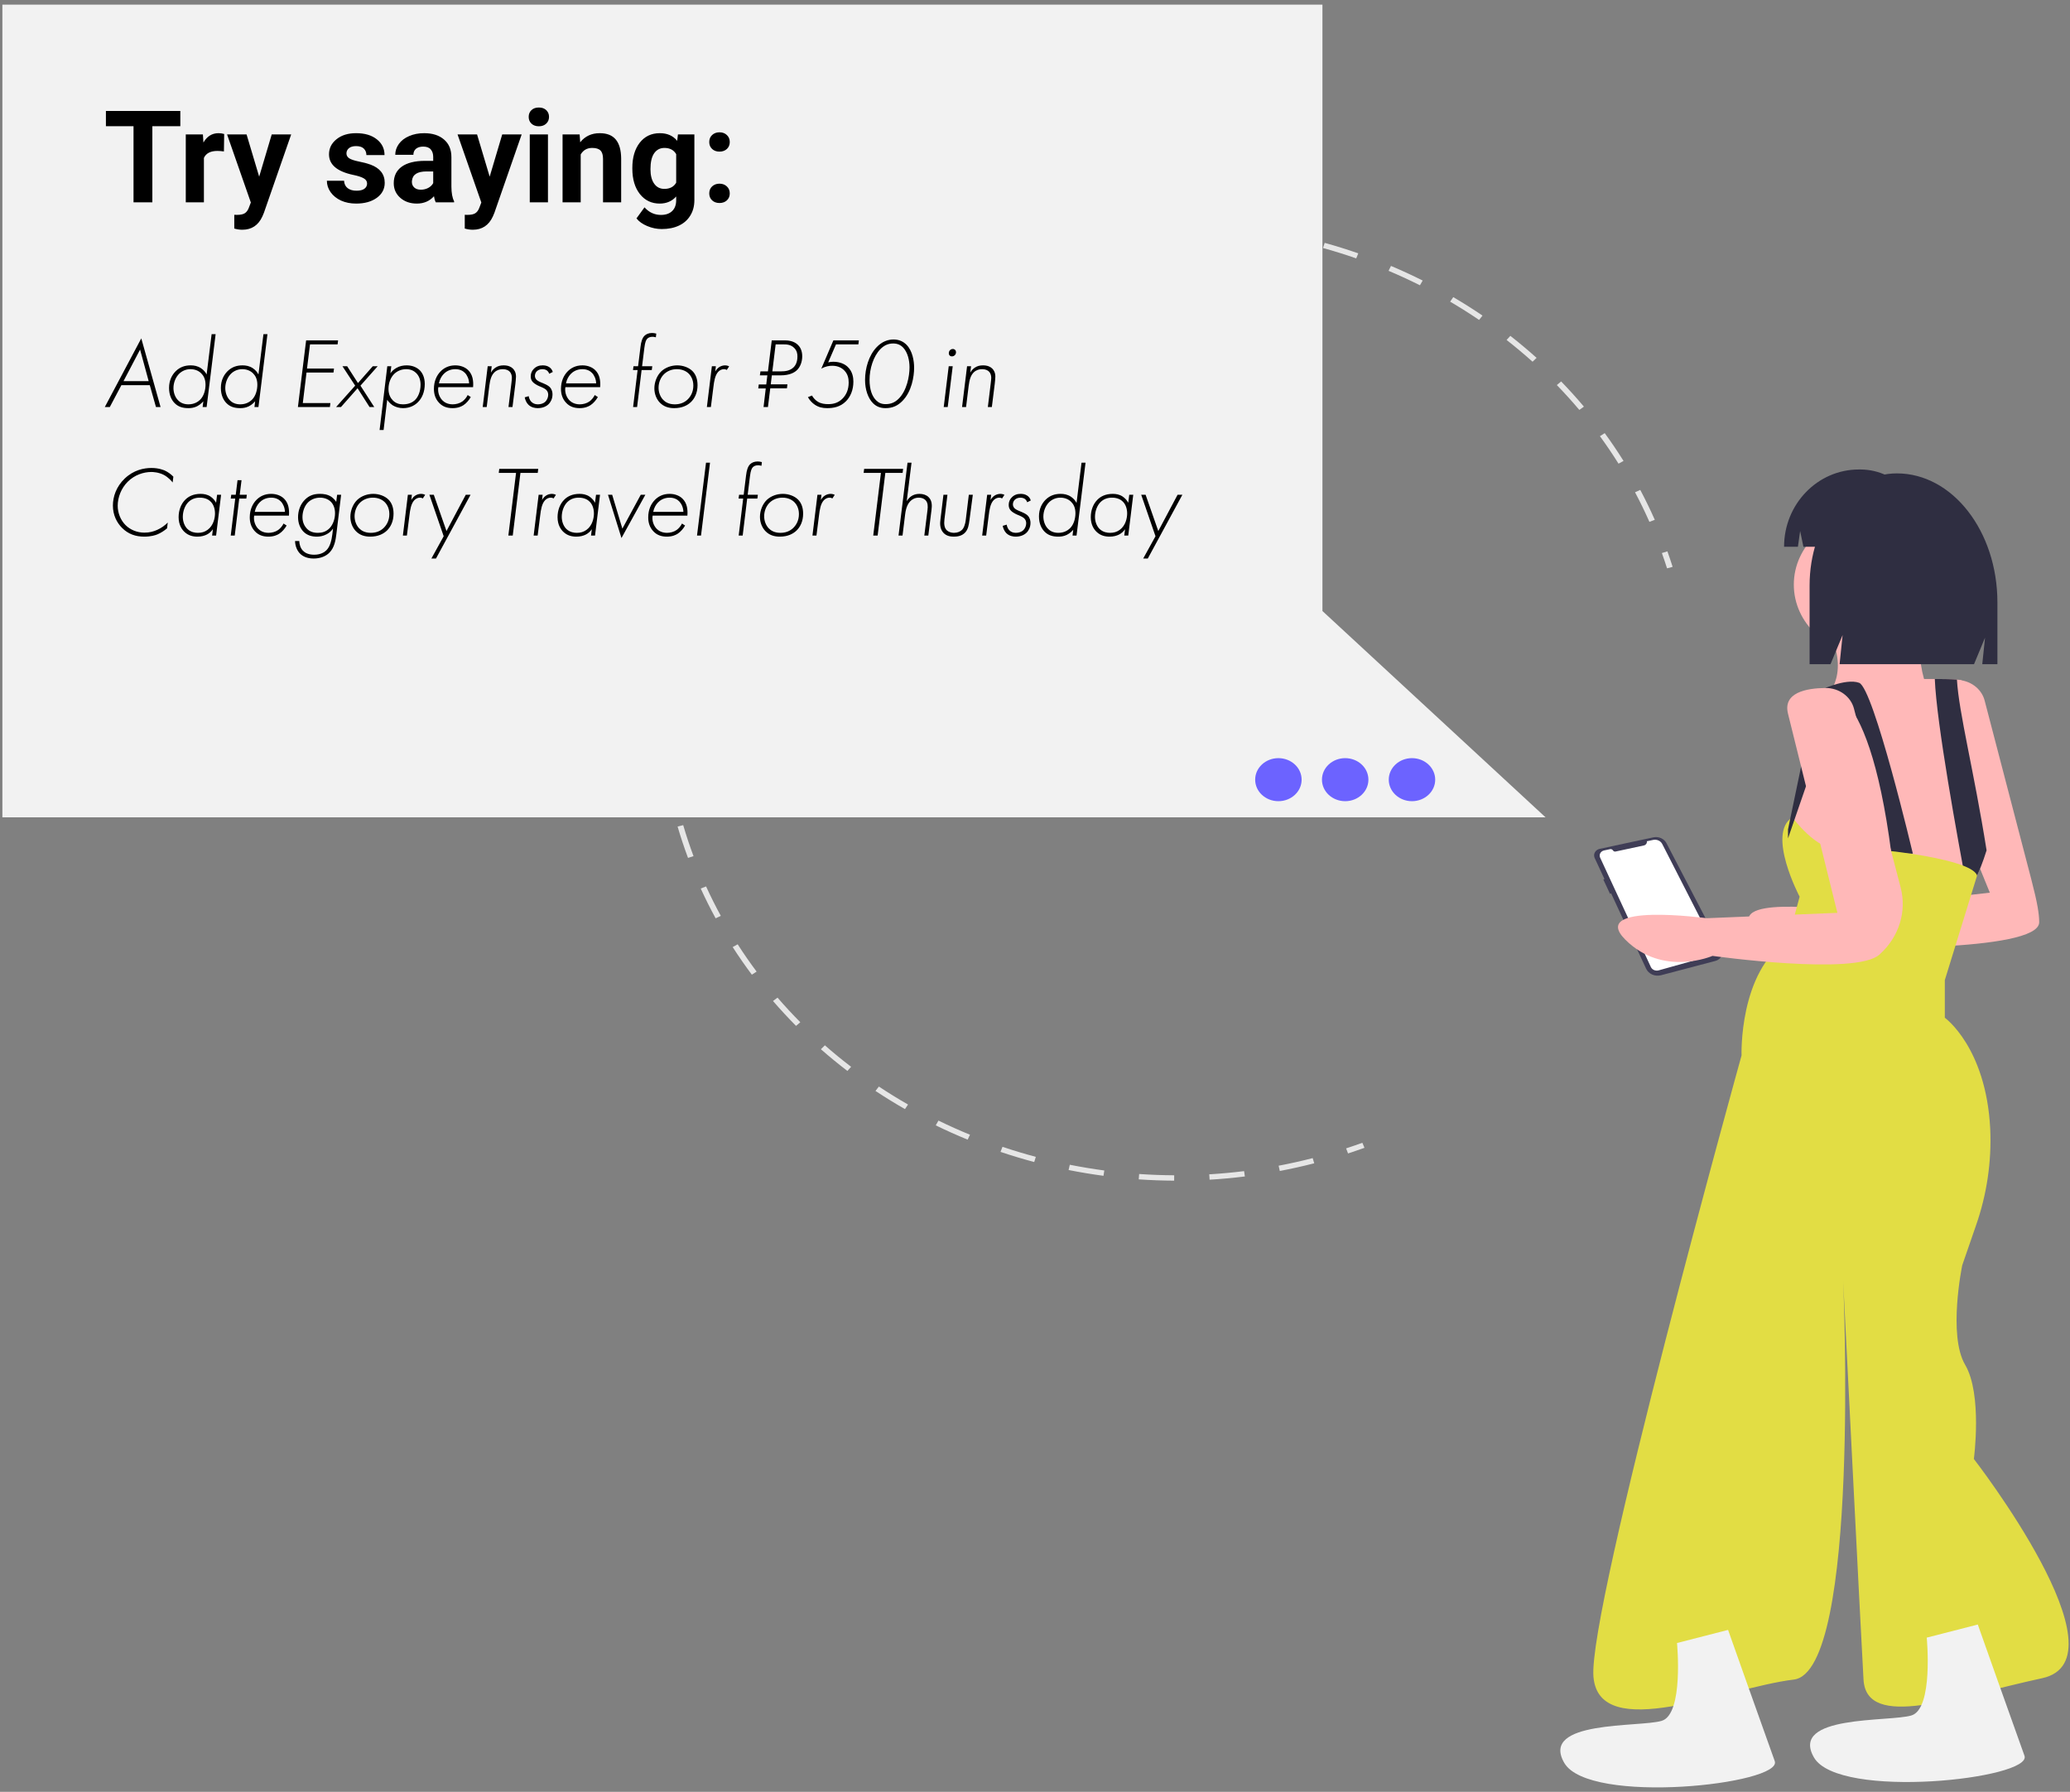 <svg width="290" height="251" viewBox="0 0 290 251" fill="none" xmlns="http://www.w3.org/2000/svg">
<rect x="0" y="0" width="290" height="251" fill="#808080" stroke="none"/>
<path fill-rule="evenodd" clip-rule="evenodd" d="M188.586 160.864C189.343 160.617 190.108 160.354 190.862 160.082L191.158 160.784C190.396 161.059 189.622 161.325 188.856 161.575L188.586 160.864Z" fill="#E6E6E6"/>
<path fill-rule="evenodd" clip-rule="evenodd" d="M166.009 31.201C167.661 31.227 169.33 31.305 170.972 31.436L170.902 32.187C169.28 32.058 167.629 31.98 165.996 31.955L166.009 31.201ZM156.096 31.685C157.731 31.5 159.394 31.365 161.04 31.285L161.083 32.037C159.455 32.117 157.811 32.25 156.195 32.433L156.096 31.685ZM146.357 33.426C147.952 33.034 149.58 32.689 151.194 32.4L151.348 33.14C149.752 33.426 148.143 33.767 146.566 34.155L146.357 33.426ZM141.607 34.756C140.582 35.078 139.546 35.428 138.527 35.796C138.002 35.986 137.481 36.181 136.965 36.38L137.277 37.076C138.782 36.495 140.333 35.952 141.869 35.47L141.607 34.756ZM132.814 38.965L132.451 38.29C130.974 38.973 129.506 39.71 128.089 40.481L128.501 41.131C129.902 40.368 131.353 39.64 132.814 38.965ZM124.358 43.566L123.899 42.944C122.539 43.806 121.194 44.722 119.902 45.669L120.407 46.26C121.684 45.325 123.014 44.418 124.358 43.566ZM116.665 49.201L116.118 48.643L116.117 48.643C114.899 49.67 113.705 50.748 112.568 51.848L113.155 52.37C114.28 51.282 115.461 50.216 116.665 49.201ZM109.888 55.755L109.263 55.272C108.208 56.444 107.183 57.665 106.219 58.899L106.878 59.341C107.832 58.12 108.845 56.914 109.888 55.755ZM175.903 31.986C177.534 32.221 179.175 32.511 180.781 32.849L180.601 33.584C179.014 33.25 177.391 32.963 175.778 32.731L175.903 31.986ZM104.139 63.111L103.449 62.712C102.576 64.006 101.741 65.345 100.966 66.691L101.684 67.045C102.45 65.715 103.276 64.391 104.139 63.111ZM185.584 34.018C187.161 34.456 188.744 34.95 190.288 35.487L190.001 36.193C188.475 35.662 186.91 35.173 185.35 34.74L185.584 34.018ZM99.523 71.127L98.781 70.819C98.106 72.211 97.475 73.643 96.903 75.075L97.667 75.336C98.231 73.92 98.856 72.504 99.523 71.127ZM194.872 37.25C196.372 37.883 197.867 38.572 199.315 39.298L198.928 39.961C197.496 39.243 196.018 38.562 194.534 37.936L194.872 37.25ZM96.124 79.654L95.344 79.441C94.88 80.905 94.464 82.403 94.109 83.896L94.903 84.058C95.255 82.583 95.666 81.101 96.124 79.654ZM203.597 41.62C204.989 42.436 206.369 43.307 207.696 44.208L207.215 44.816C205.903 43.925 204.539 43.064 203.162 42.257L203.597 41.62ZM94.01 88.532L93.206 88.42C92.961 89.931 92.771 91.469 92.64 92.992L93.451 93.052C93.581 91.547 93.769 90.026 94.01 88.532ZM211.594 47.048C212.853 48.032 214.09 49.068 215.272 50.129L214.706 50.67C213.537 49.622 212.314 48.596 211.07 47.624L211.594 47.048ZM93.228 97.597L92.414 97.59C92.396 99.118 92.436 100.667 92.532 102.193L93.345 102.149C93.25 100.64 93.21 99.109 93.228 97.597ZM218.711 53.435C219.813 54.57 220.886 55.756 221.9 56.958L221.259 57.422C220.256 56.233 219.195 55.062 218.106 53.939L218.711 53.435ZM93.801 106.675L92.993 106.771C93.203 108.285 93.473 109.811 93.794 111.308L94.592 111.161C94.274 109.681 94.008 108.172 93.801 106.675ZM224.818 60.676C225.741 61.94 226.627 63.251 227.453 64.571L226.749 64.949C225.933 63.644 225.056 62.348 224.144 61.098L224.818 60.676ZM95.714 115.585L94.928 115.782C95.359 117.253 95.851 118.731 96.39 120.175L97.159 119.928C96.626 118.5 96.14 117.039 95.714 115.585ZM229.794 68.625C230.519 69.993 231.204 71.403 231.831 72.817L231.078 73.103C230.459 71.704 229.781 70.31 229.063 68.958L229.794 68.625ZM100.983 128.296C100.25 126.951 99.555 125.564 98.92 124.172L98.17 124.466C98.813 125.873 99.515 127.276 100.258 128.636L100.983 128.296ZM103.346 132.28C104.18 133.579 105.073 134.865 105.999 136.104L105.33 136.533C104.393 135.28 103.491 133.979 102.647 132.665L103.346 132.28ZM112.121 143.194C111.02 142.085 109.946 140.926 108.93 139.749L108.295 140.22C109.323 141.41 110.409 142.583 111.522 143.705L112.121 143.194ZM115.563 146.429C116.746 147.467 117.983 148.479 119.237 149.437L118.72 150.019C117.451 149.049 116.2 148.026 115.004 146.976L115.563 146.429ZM127.212 154.722C125.828 153.931 124.453 153.084 123.127 152.205L122.653 152.819C123.995 153.707 125.385 154.564 126.785 155.363L127.212 154.722ZM131.474 156.974C132.915 157.677 134.402 158.343 135.892 158.953L135.563 159.642C134.056 159.025 132.553 158.352 131.095 157.641L131.474 156.974ZM145.115 162.053C143.551 161.636 141.98 161.164 140.446 160.648L140.169 161.357C141.719 161.878 143.308 162.356 144.89 162.777L145.115 162.053ZM149.876 163.16C151.472 163.477 153.099 163.746 154.71 163.961L154.594 164.707C152.964 164.49 151.32 164.217 149.706 163.896L149.876 163.16ZM164.5 164.634C162.87 164.626 161.219 164.566 159.592 164.454L159.532 165.205C161.177 165.318 162.848 165.38 164.496 165.387L164.5 164.634ZM169.41 164.5C171.036 164.403 172.678 164.252 174.293 164.052L174.401 164.799C172.768 165.002 171.106 165.154 169.462 165.252L169.41 164.5ZM183.902 162.229C182.331 162.633 180.726 162.991 179.131 163.293L179.295 164.032C180.907 163.726 182.53 163.363 184.119 162.955L183.902 162.229Z" fill="#E6E6E6"/>
<path fill-rule="evenodd" clip-rule="evenodd" d="M232.824 77.47L233.596 77.233C233.854 77.955 234.101 78.685 234.329 79.402L233.549 79.615C233.323 78.906 233.079 78.184 232.824 77.47Z" fill="#E6E6E6"/>
<path fill-rule="evenodd" clip-rule="evenodd" d="M224.116 118.907L231.625 117.296C232.371 117.136 233.137 117.476 233.47 118.116L241.161 132.891C241.331 133.217 241.337 133.596 241.177 133.926C241.016 134.257 240.707 134.504 240.331 134.603L232.7 136.612C231.855 136.834 230.962 136.441 230.615 135.694L225.707 125.134L225.558 125.211L224.624 123.21L224.779 123.136L223.409 120.189C223.29 119.933 223.301 119.642 223.437 119.394C223.574 119.146 223.823 118.968 224.116 118.907Z" fill="#3F3D56"/>
<path fill-rule="evenodd" clip-rule="evenodd" d="M231.597 117.656C232.115 117.545 232.648 117.783 232.875 118.229L240.383 132.91C240.47 133.081 240.473 133.278 240.39 133.451C240.307 133.624 240.147 133.755 239.951 133.81L232.374 135.928C231.932 136.052 231.459 135.848 231.277 135.454L224.174 120.14C224.081 119.939 224.089 119.71 224.195 119.516C224.302 119.321 224.496 119.18 224.726 119.13L225.557 118.952C225.723 118.917 225.893 118.988 225.973 119.127C226.044 119.25 226.194 119.313 226.34 119.282L230.288 118.435C230.576 118.373 230.765 118.116 230.72 117.844L231.597 117.656Z" fill="white"/>
<path fill-rule="evenodd" clip-rule="evenodd" d="M278.043 98.137C277.6 96.428 275.942 95.228 274.045 95.243C271.338 95.27 268.063 95.891 268.801 98.852C270.022 103.751 278.768 125.044 278.768 125.044L257.41 127.493C257.41 127.493 240.731 125.232 246.02 130.508C251.308 135.784 258.224 132.769 258.224 132.769C258.224 132.769 285.684 133.453 285.684 129.189C285.684 128.058 285.457 126.547 284.582 123.195L278.043 98.137Z" fill="#FFB8B8"/>
<ellipse cx="261.885" cy="81.894" rx="10.577" ry="9.798" fill="#FFB8B8"/>
<path fill-rule="evenodd" clip-rule="evenodd" d="M269.005 87.358C269.005 87.358 268.191 94.895 271.039 97.91H255.58C255.58 97.91 259.241 94.895 256.393 88.866C253.546 82.836 269.005 87.358 269.005 87.358Z" fill="#FFB8B8"/>
<path fill-rule="evenodd" clip-rule="evenodd" d="M279.175 115.999C278.886 117.175 278.597 118.211 278.312 119.116V119.119C277.234 122.568 276.242 124.173 275.656 124.885C275.506 125.091 275.321 125.272 275.107 125.42L250.291 119.014C250.291 119.014 251.105 111.1 253.139 109.216C255.173 107.331 254.359 97.156 254.359 97.156L260.868 95.272C260.868 95.272 266.91 95.084 271.059 95.11C272.361 95.114 273.475 95.14 274.159 95.201C274.341 95.213 274.522 95.237 274.7 95.272C276.327 95.649 281.209 107.708 279.175 115.999Z" fill="#FFB8B8"/>
<path fill-rule="evenodd" clip-rule="evenodd" d="M267.987 119.579C267.987 119.579 262.496 96.403 260.461 95.649C258.535 94.935 254.766 96.78 254.766 96.78C254.766 96.78 261.559 93.2 264.977 119.579H267.987Z" fill="#2F2E41"/>
<path fill-rule="evenodd" clip-rule="evenodd" d="M278.313 119.116V119.119C277.234 122.568 276.242 124.173 275.656 124.885C274.232 117.367 271.295 101.272 271.059 95.11C272.361 95.114 273.476 95.14 274.159 95.201C274.428 99.874 276.539 107.938 278.313 119.116Z" fill="#2F2E41"/>
<path fill-rule="evenodd" clip-rule="evenodd" d="M251.105 114.492C251.105 114.492 254.563 119.202 257.41 118.826C260.258 118.449 276.213 120.065 276.982 122.648L272.463 137.291V142.567C272.463 142.567 278.242 146.704 278.823 158.107C279.033 162.721 278.351 167.333 276.808 171.725L274.903 177.238C274.903 177.238 272.869 187.036 275.31 191.182C277.751 195.327 276.531 204.371 276.531 204.371C276.531 204.371 298.295 232.447 286.091 235.085C273.886 237.723 261.479 242.434 261.072 235.274C260.665 228.113 258.224 179.499 258.224 179.499C258.224 179.499 260.665 234.143 251.308 235.274C241.952 236.404 224.052 244.318 223.238 234.897C222.425 225.475 243.986 147.843 243.986 147.843C243.986 147.843 243.579 136.161 250.495 131.639L252.122 125.609C252.122 125.609 247.444 116.753 251.105 114.492Z" fill="#E2DD44"/>
<path fill-rule="evenodd" clip-rule="evenodd" d="M252.732 105.447L250.495 116.187V117.438L253.983 107.329L252.732 105.447Z" fill="#2F2E41"/>
<path fill-rule="evenodd" clip-rule="evenodd" d="M269.929 229.401C269.929 229.401 270.899 239.374 267.777 240.304C264.655 241.234 250.672 240.194 254.13 246.186C257.587 252.177 284.797 249.179 283.622 245.945C282.446 242.71 277.083 227.565 277.083 227.565L269.929 229.401Z" fill="#F2F2F2"/>
<path fill-rule="evenodd" clip-rule="evenodd" d="M234.943 230.155C234.943 230.155 235.914 240.128 232.791 241.058C229.669 241.988 215.686 240.948 219.144 246.939C222.602 252.931 249.812 249.932 248.636 246.698C247.461 243.464 242.098 228.318 242.098 228.318L234.943 230.155Z" fill="#F2F2F2"/>
<path fill-rule="evenodd" clip-rule="evenodd" d="M259.736 99.268C259.294 97.559 257.636 96.358 255.738 96.373C253.032 96.401 249.757 97.022 250.495 99.983C251.715 104.882 257.411 127.87 257.411 127.87L239.104 128.624C239.104 128.624 222.425 126.363 227.713 131.639C233.002 136.915 239.918 133.9 239.918 133.9C239.918 133.9 260.055 136.726 263.309 133.711C263.342 133.681 263.374 133.651 263.406 133.622C266.056 131.203 267.144 127.676 266.276 124.326L259.736 99.268Z" fill="#FFB8B8"/>
<path fill-rule="evenodd" clip-rule="evenodd" d="M265.752 66.312C258.995 66.312 253.518 73.344 253.518 82.019V93.041H256.448L258.144 88.958L257.72 93.041H276.553L278.096 89.329L277.71 93.041H279.83V84.387C279.83 74.404 273.527 66.312 265.752 66.312Z" fill="#2F2E41"/>
<path fill-rule="evenodd" clip-rule="evenodd" d="M267.038 68.754C265.548 66.9 263.21 65.796 260.715 65.766H260.415C254.632 65.766 249.943 70.614 249.943 76.594V76.594H251.881L252.194 74.388L252.653 76.594H264.147L265.11 74.727L264.869 76.594H267.13C268.186 81.449 266.669 86.303 262.582 91.157H266.434L268.36 87.423L267.878 91.157H275.221L276.666 82.569C276.666 76.137 272.631 70.683 267.038 68.754Z" fill="#2F2E41"/>
<path fill-rule="evenodd" clip-rule="evenodd" d="M185.269 0.651H0.333V114.492H164.103H185.269H216.526L185.269 85.592V0.651Z" fill="#F2F2F2"/>
<path d="M21.851 57.018H22.495L19.793 47.4L14.683 57.018H15.383L17.007 53.952H20.983L21.851 57.018ZM17.301 53.392L19.625 48.968L20.829 53.392H17.301ZM28.948 52.454C28.794 52.16 28.556 51.838 28.15 51.572C27.674 51.264 27.184 51.18 26.722 51.18C25.924 51.18 25.224 51.404 24.622 51.992C24.118 52.496 23.684 53.252 23.684 54.344C23.684 55.38 24.062 56.038 24.412 56.416C24.93 56.976 25.574 57.172 26.4 57.172C26.75 57.172 27.156 57.13 27.59 56.92C28.08 56.682 28.416 56.29 28.486 56.206L28.388 57.018H28.948L30.208 46.812H29.648L28.948 52.454ZM26.68 51.712C27.254 51.712 27.8 51.908 28.178 52.286C28.486 52.58 28.794 53.07 28.794 53.882C28.794 54.624 28.57 55.478 28.024 56.01C27.744 56.276 27.226 56.64 26.4 56.64C25.77 56.64 25.28 56.43 24.93 56.052C24.496 55.604 24.3 54.946 24.3 54.358C24.3 53.56 24.636 52.804 25.112 52.342C25.504 51.964 26.05 51.712 26.68 51.712ZM36.208 52.454C36.054 52.16 35.816 51.838 35.41 51.572C34.934 51.264 34.444 51.18 33.982 51.18C33.184 51.18 32.484 51.404 31.882 51.992C31.378 52.496 30.944 53.252 30.944 54.344C30.944 55.38 31.322 56.038 31.672 56.416C32.19 56.976 32.834 57.172 33.66 57.172C34.01 57.172 34.416 57.13 34.85 56.92C35.34 56.682 35.676 56.29 35.746 56.206L35.648 57.018H36.208L37.468 46.812H36.908L36.208 52.454ZM33.94 51.712C34.514 51.712 35.06 51.908 35.438 52.286C35.746 52.58 36.054 53.07 36.054 53.882C36.054 54.624 35.83 55.478 35.284 56.01C35.004 56.276 34.486 56.64 33.66 56.64C33.03 56.64 32.54 56.43 32.19 56.052C31.756 55.604 31.56 54.946 31.56 54.358C31.56 53.56 31.896 52.804 32.372 52.342C32.764 51.964 33.31 51.712 33.94 51.712ZM47.365 47.68H42.886L41.737 57.018H42.325H46.218L46.288 56.458H42.423L42.941 52.188H46.721L46.791 51.628H43.011L43.431 48.24H47.295L47.365 47.68ZM47.084 57.018H47.77L50.094 54.386L51.774 57.018H52.432L50.5 54.022L52.908 51.306H52.222L50.15 53.658L48.638 51.306H47.98L49.758 54.022L47.084 57.018ZM54.244 55.996C54.314 56.108 54.58 56.486 55 56.766C55.42 57.032 55.952 57.172 56.47 57.172C57.506 57.172 58.178 56.71 58.542 56.346C59.116 55.786 59.508 54.918 59.508 53.784C59.508 52.818 59.158 52.23 58.822 51.88C58.472 51.53 57.87 51.18 56.974 51.18C56.47 51.18 55.994 51.278 55.546 51.53C55.126 51.768 54.86 52.048 54.692 52.3L54.818 51.306H54.258L53.18 60.238H53.74L54.244 55.996ZM56.456 56.64C55.924 56.64 55.462 56.5 55.056 56.108C54.748 55.8 54.426 55.31 54.426 54.484C54.426 53.616 54.748 52.86 55.21 52.398C55.63 51.978 56.232 51.712 56.918 51.712C57.632 51.712 58.08 52.034 58.29 52.244C58.668 52.608 58.92 53.14 58.92 53.882C58.92 54.834 58.584 55.632 58.094 56.08C57.786 56.36 57.268 56.64 56.456 56.64ZM66.278 54.232C66.348 53.35 66.222 52.454 65.578 51.838C65.172 51.446 64.542 51.18 63.786 51.18C62.848 51.18 62.19 51.558 61.742 52.006C61.182 52.566 60.79 53.406 60.79 54.47C60.79 55.212 61 55.884 61.504 56.416C62.022 56.976 62.666 57.172 63.408 57.172C64.15 57.172 64.64 56.948 64.934 56.752C65.34 56.486 65.718 56.038 65.956 55.618L65.522 55.338C65.368 55.66 65.088 56.01 64.78 56.234C64.388 56.514 63.87 56.64 63.422 56.64C62.652 56.64 62.204 56.304 61.98 56.08C61.588 55.688 61.28 54.974 61.406 54.232H66.278ZM61.49 53.7C61.602 53.126 61.868 52.692 62.148 52.398C62.428 52.104 62.96 51.712 63.786 51.712C64.444 51.712 64.878 51.964 65.144 52.244C65.452 52.566 65.704 53.098 65.718 53.7H61.49ZM67.626 57.018H68.186L68.55 54.05C68.662 53.182 68.844 52.566 69.264 52.16C69.614 51.824 70.02 51.712 70.44 51.712C70.944 51.712 71.252 51.894 71.406 52.062C71.658 52.328 71.714 52.664 71.714 52.93C71.714 53.098 71.686 53.294 71.644 53.686L71.238 57.018H71.798L72.204 53.77C72.218 53.616 72.288 53.042 72.288 52.762C72.288 52.174 72.064 51.838 71.854 51.628C71.63 51.404 71.224 51.18 70.566 51.18C70.132 51.18 69.768 51.264 69.432 51.488C69.236 51.614 68.97 51.838 68.774 52.202L68.886 51.306H68.326L67.626 57.018ZM77.445 52.104C77.347 51.768 77.138 51.558 76.956 51.432C76.647 51.222 76.311 51.18 76.031 51.18C75.555 51.18 75.135 51.306 74.772 51.684C74.505 51.95 74.352 52.3 74.352 52.734C74.352 53.084 74.463 53.336 74.688 53.56C74.856 53.728 75.219 53.952 75.513 54.078L75.85 54.218C76.269 54.4 76.451 54.54 76.535 54.624C76.731 54.82 76.802 55.058 76.802 55.31C76.802 55.674 76.633 56.038 76.395 56.276C76.144 56.514 75.766 56.64 75.346 56.64C74.912 56.64 74.632 56.472 74.45 56.29C74.141 55.982 74.085 55.576 74.072 55.492L73.511 55.66C73.582 56.038 73.763 56.43 74.016 56.682C74.436 57.102 74.996 57.172 75.332 57.172C76.102 57.172 76.606 56.878 76.9 56.57C77.096 56.36 77.403 55.926 77.403 55.24C77.403 54.946 77.334 54.554 77.025 54.232C76.942 54.148 76.731 53.952 76.186 53.728L75.751 53.546C75.388 53.392 75.234 53.266 75.163 53.196C74.996 53.014 74.939 52.818 74.939 52.65C74.939 52.412 75.037 52.174 75.192 52.02C75.332 51.88 75.584 51.712 75.99 51.712C76.368 51.712 76.578 51.866 76.62 51.894C76.773 52.006 76.885 52.188 76.942 52.356L77.445 52.104ZM84.079 54.232C84.149 53.35 84.023 52.454 83.379 51.838C82.973 51.446 82.343 51.18 81.587 51.18C80.649 51.18 79.991 51.558 79.543 52.006C78.983 52.566 78.591 53.406 78.591 54.47C78.591 55.212 78.801 55.884 79.305 56.416C79.823 56.976 80.467 57.172 81.209 57.172C81.951 57.172 82.441 56.948 82.735 56.752C83.141 56.486 83.519 56.038 83.757 55.618L83.323 55.338C83.169 55.66 82.889 56.01 82.581 56.234C82.189 56.514 81.671 56.64 81.223 56.64C80.453 56.64 80.005 56.304 79.781 56.08C79.389 55.688 79.081 54.974 79.207 54.232H84.079ZM79.291 53.7C79.403 53.126 79.669 52.692 79.949 52.398C80.229 52.104 80.761 51.712 81.587 51.712C82.245 51.712 82.679 51.964 82.945 52.244C83.253 52.566 83.505 53.098 83.519 53.7H79.291ZM91.312 51.838L91.382 51.306H89.954L90.276 48.702C90.374 47.89 90.528 47.596 90.683 47.442C90.823 47.302 91.046 47.176 91.397 47.176C91.453 47.176 91.648 47.176 91.886 47.246L91.942 46.728C91.733 46.672 91.522 46.644 91.341 46.644C90.85 46.644 90.501 46.826 90.29 47.036C89.983 47.344 89.814 47.862 89.731 48.59L89.394 51.306H88.751L88.68 51.838H89.325L88.695 57.018H89.254L89.885 51.838H91.312ZM94.881 51.18C94.083 51.18 93.229 51.46 92.627 52.034C92.039 52.608 91.675 53.518 91.675 54.4C91.675 55.212 91.983 55.926 92.431 56.388C92.977 56.962 93.677 57.172 94.447 57.172C95.595 57.172 96.323 56.766 96.785 56.332C97.303 55.842 97.723 55.044 97.723 53.952C97.723 53.028 97.429 52.398 97.009 51.978C96.505 51.474 95.679 51.18 94.881 51.18ZM94.531 56.64C93.691 56.64 93.187 56.304 92.907 56.01C92.515 55.604 92.263 54.988 92.263 54.316C92.263 53.602 92.543 52.846 93.089 52.356C93.509 51.978 94.097 51.712 94.825 51.712C95.623 51.712 96.183 52.02 96.533 52.384C96.687 52.552 97.135 53.07 97.135 54.008C97.135 54.974 96.701 55.618 96.295 55.996C95.819 56.43 95.231 56.64 94.531 56.64ZM99.031 57.018H99.591L99.954 54.148C100.038 53.448 100.164 52.566 100.626 52.076C100.836 51.852 101.13 51.712 101.41 51.712C101.634 51.712 101.76 51.782 101.816 51.824L102.152 51.32C101.914 51.194 101.676 51.18 101.592 51.18C101.284 51.18 100.976 51.278 100.752 51.432C100.514 51.586 100.318 51.838 100.206 52.048L100.29 51.306H99.731L99.031 57.018ZM108.119 47.68L107.587 52.02H106.537L106.453 52.58H107.503L107.349 53.854H106.299L106.229 54.414H107.279L106.971 57.018H107.587L107.909 54.4H110.247L110.317 53.84H107.979L108.133 52.58H109.337C110.653 52.58 111.339 52.174 111.703 51.796C112.109 51.376 112.389 50.69 112.389 49.906C112.389 49.108 112.095 48.618 111.815 48.338C111.227 47.736 110.373 47.68 109.925 47.68H108.119ZM108.665 48.24H109.659C110.191 48.24 110.807 48.24 111.311 48.786C111.661 49.164 111.717 49.584 111.717 49.934C111.717 50.718 111.451 51.194 111.157 51.474C110.653 51.95 109.967 52.02 109.435 52.02H108.203L108.665 48.24ZM120.325 47.68H116.755L115.061 51.642C115.649 51.306 116.181 51.236 116.601 51.236C117.441 51.236 117.973 51.572 118.281 51.894C118.799 52.412 118.897 53.056 118.897 53.588C118.897 54.596 118.547 55.296 118.071 55.8C117.483 56.402 116.825 56.612 116.041 56.612C115.565 56.612 115.033 56.556 114.585 56.276C114.249 56.08 113.955 55.758 113.759 55.408L113.185 55.632C113.451 56.108 113.815 56.472 114.179 56.71C114.697 57.046 115.215 57.172 115.887 57.172C116.699 57.172 117.707 57.032 118.519 56.206C119.149 55.576 119.555 54.624 119.555 53.462C119.555 52.944 119.471 52.062 118.757 51.39C118.379 51.026 117.707 50.676 116.741 50.676C116.489 50.676 116.265 50.704 116.027 50.76L117.119 48.24H120.255L120.325 47.68ZM125.181 47.554C124.355 47.554 123.543 47.876 122.829 48.618C121.695 49.794 121.191 51.642 121.191 53.224C121.191 54.568 121.611 55.786 122.297 56.472C122.759 56.934 123.305 57.172 124.061 57.172C125.055 57.172 125.769 56.822 126.385 56.206C127.729 54.89 128.065 52.734 128.065 51.516C128.065 50.55 127.841 49.164 127.015 48.31C126.581 47.862 125.979 47.554 125.181 47.554ZM124.075 56.612C123.487 56.612 123.095 56.43 122.731 56.066C122.185 55.52 121.821 54.582 121.821 53.21C121.821 51.656 122.353 49.92 123.333 48.912C123.795 48.436 124.369 48.114 125.125 48.114C125.699 48.114 126.161 48.296 126.553 48.716C127.141 49.36 127.421 50.41 127.421 51.46C127.421 52.678 127.057 54.722 125.881 55.87C125.377 56.36 124.831 56.612 124.075 56.612ZM132.912 51.306L132.212 57.018H132.772L133.472 51.306H132.912ZM133.36 49.92C133.528 49.92 133.654 49.864 133.766 49.752C133.892 49.626 133.934 49.486 133.934 49.332C133.934 49.234 133.906 49.108 133.808 49.01C133.752 48.954 133.64 48.884 133.486 48.884C133.388 48.884 133.234 48.912 133.108 49.038C132.996 49.136 132.926 49.29 132.926 49.486C132.926 49.64 132.982 49.738 133.038 49.794C133.08 49.836 133.178 49.92 133.36 49.92ZM134.782 57.018H135.342L135.706 54.05C135.818 53.182 136 52.566 136.42 52.16C136.77 51.824 137.176 51.712 137.596 51.712C138.1 51.712 138.408 51.894 138.562 52.062C138.814 52.328 138.87 52.664 138.87 52.93C138.87 53.098 138.842 53.294 138.8 53.686L138.394 57.018H138.954L139.36 53.77C139.374 53.616 139.444 53.042 139.444 52.762C139.444 52.174 139.22 51.838 139.01 51.628C138.786 51.404 138.38 51.18 137.722 51.18C137.288 51.18 136.924 51.264 136.588 51.488C136.392 51.614 136.126 51.838 135.93 52.202L136.042 51.306H135.482L134.782 57.018ZM24.287 66.772C23.951 66.422 23.531 66.128 23.125 65.932C22.929 65.848 22.257 65.554 21.221 65.554C20.185 65.554 18.743 65.82 17.469 67.038C16.279 68.172 15.817 69.586 15.817 70.818C15.817 72.19 16.391 73.24 17.105 73.954C17.973 74.822 19.009 75.172 20.213 75.172C21.165 75.172 21.795 74.962 22.061 74.85C22.537 74.654 23.027 74.332 23.405 74.01L23.503 73.198C23.097 73.604 22.621 73.954 22.033 74.22C21.487 74.472 20.913 74.612 20.227 74.612C19.191 74.612 18.225 74.206 17.567 73.534C16.909 72.862 16.489 71.882 16.489 70.846C16.489 69.698 16.965 68.41 17.889 67.486C18.855 66.52 20.115 66.114 21.207 66.114C21.417 66.114 22.215 66.142 22.943 66.52C23.629 66.884 24.091 67.458 24.189 67.584L24.287 66.772ZM30.274 70.426C30.106 70.104 29.826 69.782 29.49 69.558C29.056 69.264 28.552 69.18 28.104 69.18C27.068 69.18 26.41 69.558 25.99 69.964C25.346 70.58 25.024 71.504 25.024 72.442C25.024 73.548 25.5 74.192 25.85 74.514C26.382 75.018 27.012 75.172 27.67 75.172C28.216 75.172 28.65 75.046 28.986 74.878C29.322 74.71 29.602 74.444 29.826 74.136L29.714 75.018H30.274L30.974 69.306H30.414L30.274 70.426ZM27.992 69.712C28.818 69.712 29.294 70.034 29.532 70.286C29.896 70.65 30.12 71.238 30.12 71.924C30.12 72.54 29.924 73.604 29.084 74.22C28.678 74.514 28.258 74.64 27.726 74.64C27.32 74.64 26.746 74.556 26.27 74.108C25.892 73.744 25.612 73.128 25.612 72.4C25.612 71.588 25.92 70.804 26.382 70.342C26.816 69.908 27.362 69.712 27.992 69.712ZM34.51 69.838L34.58 69.306H33.586L33.838 67.262H33.278L33.026 69.306H32.396L32.326 69.838H32.956L32.326 75.018H32.886L33.516 69.838H34.51ZM40.479 72.232C40.549 71.35 40.423 70.454 39.779 69.838C39.373 69.446 38.743 69.18 37.987 69.18C37.049 69.18 36.391 69.558 35.943 70.006C35.383 70.566 34.991 71.406 34.991 72.47C34.991 73.212 35.201 73.884 35.705 74.416C36.223 74.976 36.867 75.172 37.609 75.172C38.351 75.172 38.841 74.948 39.135 74.752C39.541 74.486 39.919 74.038 40.157 73.618L39.723 73.338C39.569 73.66 39.289 74.01 38.981 74.234C38.589 74.514 38.071 74.64 37.623 74.64C36.853 74.64 36.405 74.304 36.181 74.08C35.789 73.688 35.481 72.974 35.607 72.232H40.479ZM35.691 71.7C35.803 71.126 36.069 70.692 36.349 70.398C36.629 70.104 37.161 69.712 37.987 69.712C38.645 69.712 39.079 69.964 39.345 70.244C39.653 70.566 39.905 71.098 39.919 71.7H35.691ZM47.231 69.306L47.105 70.3C46.839 69.894 46.531 69.67 46.391 69.572C45.859 69.236 45.285 69.18 44.837 69.18C44.039 69.18 43.325 69.362 42.681 70.034C42.051 70.678 41.757 71.574 41.757 72.442C41.757 73.338 42.079 74.01 42.485 74.444C43.003 74.99 43.661 75.172 44.403 75.172C44.823 75.172 45.271 75.088 45.733 74.85C46.125 74.654 46.419 74.388 46.657 74.038L46.559 74.85C46.461 75.606 46.279 76.53 45.733 77.076C45.467 77.342 44.935 77.706 44.011 77.706C43.171 77.706 42.695 77.412 42.429 77.132C42.093 76.782 41.939 76.25 41.925 75.788H41.337C41.351 76.544 41.659 77.188 42.051 77.566C42.387 77.902 42.989 78.238 43.941 78.238C44.907 78.238 45.691 77.902 46.181 77.384C46.867 76.67 47.021 75.634 47.119 74.85L47.791 69.306H47.231ZM44.851 69.712C45.425 69.712 45.985 69.922 46.335 70.272C46.671 70.594 46.937 71.14 46.937 71.882C46.937 72.694 46.657 73.478 46.181 73.982C45.677 74.5 45.089 74.64 44.543 74.64C43.871 74.64 43.367 74.458 42.975 74.038C42.695 73.73 42.373 73.226 42.373 72.442C42.373 71.63 42.681 70.818 43.185 70.342C43.633 69.922 44.235 69.712 44.851 69.712ZM52.293 69.18C51.495 69.18 50.641 69.46 50.039 70.034C49.451 70.608 49.087 71.518 49.087 72.4C49.087 73.212 49.395 73.926 49.843 74.388C50.389 74.962 51.089 75.172 51.859 75.172C53.007 75.172 53.735 74.766 54.197 74.332C54.715 73.842 55.135 73.044 55.135 71.952C55.135 71.028 54.841 70.398 54.421 69.978C53.917 69.474 53.091 69.18 52.293 69.18ZM51.943 74.64C51.103 74.64 50.599 74.304 50.319 74.01C49.927 73.604 49.675 72.988 49.675 72.316C49.675 71.602 49.955 70.846 50.501 70.356C50.921 69.978 51.509 69.712 52.237 69.712C53.035 69.712 53.595 70.02 53.945 70.384C54.099 70.552 54.547 71.07 54.547 72.008C54.547 72.974 54.113 73.618 53.707 73.996C53.231 74.43 52.643 74.64 51.943 74.64ZM56.443 75.018H57.003L57.367 72.148C57.451 71.448 57.577 70.566 58.039 70.076C58.249 69.852 58.543 69.712 58.823 69.712C59.047 69.712 59.173 69.782 59.229 69.824L59.565 69.32C59.327 69.194 59.089 69.18 59.005 69.18C58.697 69.18 58.389 69.278 58.165 69.432C57.927 69.586 57.731 69.838 57.619 70.048L57.703 69.306H57.143L56.443 75.018ZM60.437 78.238H61.081L65.925 69.306H65.253L62.551 74.388L60.773 69.306H60.157L62.159 75.116L60.437 78.238ZM75.335 66.24L75.405 65.68H69.945L69.875 66.24H72.297L71.219 75.018H71.835L72.913 66.24H75.335ZM74.763 75.018H75.323L75.687 72.148C75.771 71.448 75.897 70.566 76.359 70.076C76.569 69.852 76.863 69.712 77.143 69.712C77.367 69.712 77.493 69.782 77.549 69.824L77.885 69.32C77.647 69.194 77.409 69.18 77.325 69.18C77.017 69.18 76.709 69.278 76.485 69.432C76.247 69.586 76.051 69.838 75.939 70.048L76.023 69.306H75.463L74.763 75.018ZM83.362 70.426C83.194 70.104 82.914 69.782 82.578 69.558C82.144 69.264 81.64 69.18 81.192 69.18C80.156 69.18 79.498 69.558 79.078 69.964C78.434 70.58 78.112 71.504 78.112 72.442C78.112 73.548 78.588 74.192 78.938 74.514C79.47 75.018 80.1 75.172 80.758 75.172C81.304 75.172 81.738 75.046 82.074 74.878C82.41 74.71 82.69 74.444 82.914 74.136L82.802 75.018H83.362L84.062 69.306H83.502L83.362 70.426ZM81.08 69.712C81.906 69.712 82.382 70.034 82.62 70.286C82.984 70.65 83.208 71.238 83.208 71.924C83.208 72.54 83.012 73.604 82.172 74.22C81.766 74.514 81.346 74.64 80.814 74.64C80.408 74.64 79.834 74.556 79.358 74.108C78.98 73.744 78.7 73.128 78.7 72.4C78.7 71.588 79.008 70.804 79.47 70.342C79.904 69.908 80.45 69.712 81.08 69.712ZM85.176 69.306L87.066 75.368L90.412 69.306H89.768L87.192 74.052L85.764 69.306H85.176ZM96.301 72.232C96.371 71.35 96.245 70.454 95.601 69.838C95.195 69.446 94.565 69.18 93.809 69.18C92.871 69.18 92.213 69.558 91.765 70.006C91.205 70.566 90.813 71.406 90.813 72.47C90.813 73.212 91.023 73.884 91.527 74.416C92.045 74.976 92.689 75.172 93.431 75.172C94.173 75.172 94.663 74.948 94.957 74.752C95.363 74.486 95.741 74.038 95.979 73.618L95.545 73.338C95.391 73.66 95.111 74.01 94.803 74.234C94.411 74.514 93.893 74.64 93.445 74.64C92.675 74.64 92.227 74.304 92.003 74.08C91.611 73.688 91.303 72.974 91.429 72.232H96.301ZM91.513 71.7C91.625 71.126 91.891 70.692 92.171 70.398C92.451 70.104 92.983 69.712 93.809 69.712C94.467 69.712 94.901 69.964 95.167 70.244C95.475 70.566 95.727 71.098 95.741 71.7H91.513ZM98.91 64.812L97.65 75.018H98.21L99.47 64.812H98.91ZM106.105 69.838L106.175 69.306H104.747L105.069 66.702C105.167 65.89 105.321 65.596 105.475 65.442C105.615 65.302 105.839 65.176 106.189 65.176C106.245 65.176 106.441 65.176 106.679 65.246L106.735 64.728C106.525 64.672 106.315 64.644 106.133 64.644C105.643 64.644 105.293 64.826 105.083 65.036C104.775 65.344 104.607 65.862 104.523 66.59L104.187 69.306H103.543L103.473 69.838H104.117L103.487 75.018H104.047L104.677 69.838H106.105ZM109.674 69.18C108.876 69.18 108.022 69.46 107.42 70.034C106.832 70.608 106.468 71.518 106.468 72.4C106.468 73.212 106.776 73.926 107.224 74.388C107.77 74.962 108.47 75.172 109.24 75.172C110.388 75.172 111.116 74.766 111.578 74.332C112.096 73.842 112.516 73.044 112.516 71.952C112.516 71.028 112.222 70.398 111.802 69.978C111.298 69.474 110.472 69.18 109.674 69.18ZM109.324 74.64C108.484 74.64 107.98 74.304 107.7 74.01C107.308 73.604 107.056 72.988 107.056 72.316C107.056 71.602 107.336 70.846 107.882 70.356C108.302 69.978 108.89 69.712 109.618 69.712C110.416 69.712 110.976 70.02 111.326 70.384C111.48 70.552 111.928 71.07 111.928 72.008C111.928 72.974 111.494 73.618 111.088 73.996C110.612 74.43 110.024 74.64 109.324 74.64ZM113.823 75.018H114.383L114.747 72.148C114.831 71.448 114.957 70.566 115.419 70.076C115.629 69.852 115.923 69.712 116.203 69.712C116.427 69.712 116.553 69.782 116.609 69.824L116.945 69.32C116.707 69.194 116.469 69.18 116.385 69.18C116.077 69.18 115.769 69.278 115.545 69.432C115.307 69.586 115.111 69.838 114.999 70.048L115.083 69.306H114.523L113.823 75.018ZM126.454 66.24L126.524 65.68H121.064L120.994 66.24H123.416L122.338 75.018H122.954L124.032 66.24H126.454ZM125.882 75.018H126.442L126.806 72.05C126.932 70.972 127.282 70.454 127.534 70.202C127.772 69.964 128.15 69.712 128.738 69.712C129.158 69.712 129.466 69.866 129.648 70.048C130.012 70.412 129.998 70.944 129.942 71.42L129.494 75.018H130.054L130.502 71.42C130.558 70.93 130.642 70.146 130.068 69.614C129.774 69.334 129.326 69.18 128.808 69.18C128.332 69.18 127.94 69.32 127.66 69.516C127.436 69.67 127.198 69.922 127.03 70.202L127.702 64.812H127.142L125.882 75.018ZM132.173 69.306L131.753 72.778C131.697 73.24 131.613 74.052 132.187 74.654C132.607 75.088 133.153 75.172 133.615 75.172C134.063 75.172 134.749 75.116 135.239 74.57C135.645 74.108 135.729 73.506 135.813 72.904L136.289 69.306H135.729L135.309 72.75C135.211 73.604 134.987 73.996 134.805 74.192C134.553 74.458 134.147 74.64 133.643 74.64C133.293 74.64 132.915 74.528 132.663 74.304C132.299 73.968 132.229 73.408 132.313 72.75L132.733 69.306H132.173ZM137.599 75.018H138.159L138.523 72.148C138.607 71.448 138.733 70.566 139.195 70.076C139.405 69.852 139.699 69.712 139.979 69.712C140.203 69.712 140.329 69.782 140.385 69.824L140.721 69.32C140.483 69.194 140.245 69.18 140.161 69.18C139.853 69.18 139.545 69.278 139.321 69.432C139.083 69.586 138.887 69.838 138.775 70.048L138.859 69.306H138.299L137.599 75.018ZM144.41 70.104C144.312 69.768 144.102 69.558 143.92 69.432C143.612 69.222 143.276 69.18 142.996 69.18C142.52 69.18 142.1 69.306 141.736 69.684C141.47 69.95 141.316 70.3 141.316 70.734C141.316 71.084 141.428 71.336 141.652 71.56C141.82 71.728 142.184 71.952 142.478 72.078L142.814 72.218C143.234 72.4 143.416 72.54 143.5 72.624C143.696 72.82 143.766 73.058 143.766 73.31C143.766 73.674 143.598 74.038 143.36 74.276C143.108 74.514 142.73 74.64 142.31 74.64C141.876 74.64 141.596 74.472 141.414 74.29C141.106 73.982 141.05 73.576 141.036 73.492L140.476 73.66C140.546 74.038 140.728 74.43 140.98 74.682C141.4 75.102 141.96 75.172 142.296 75.172C143.066 75.172 143.57 74.878 143.864 74.57C144.06 74.36 144.368 73.926 144.368 73.24C144.368 72.946 144.298 72.554 143.99 72.232C143.906 72.148 143.696 71.952 143.15 71.728L142.716 71.546C142.352 71.392 142.198 71.266 142.128 71.196C141.96 71.014 141.904 70.818 141.904 70.65C141.904 70.412 142.002 70.174 142.156 70.02C142.296 69.88 142.548 69.712 142.954 69.712C143.332 69.712 143.542 69.866 143.584 69.894C143.738 70.006 143.85 70.188 143.906 70.356L144.41 70.104ZM150.82 70.454C150.666 70.16 150.428 69.838 150.022 69.572C149.546 69.264 149.056 69.18 148.594 69.18C147.796 69.18 147.096 69.404 146.494 69.992C145.99 70.496 145.556 71.252 145.556 72.344C145.556 73.38 145.934 74.038 146.284 74.416C146.802 74.976 147.446 75.172 148.272 75.172C148.622 75.172 149.028 75.13 149.462 74.92C149.952 74.682 150.288 74.29 150.358 74.206L150.26 75.018H150.82L152.08 64.812H151.52L150.82 70.454ZM148.552 69.712C149.126 69.712 149.672 69.908 150.05 70.286C150.358 70.58 150.666 71.07 150.666 71.882C150.666 72.624 150.442 73.478 149.896 74.01C149.616 74.276 149.098 74.64 148.272 74.64C147.642 74.64 147.152 74.43 146.802 74.052C146.368 73.604 146.172 72.946 146.172 72.358C146.172 71.56 146.508 70.804 146.984 70.342C147.376 69.964 147.922 69.712 148.552 69.712ZM158.065 70.426C157.897 70.104 157.617 69.782 157.281 69.558C156.847 69.264 156.343 69.18 155.895 69.18C154.859 69.18 154.201 69.558 153.781 69.964C153.137 70.58 152.815 71.504 152.815 72.442C152.815 73.548 153.291 74.192 153.641 74.514C154.173 75.018 154.803 75.172 155.461 75.172C156.007 75.172 156.441 75.046 156.777 74.878C157.113 74.71 157.393 74.444 157.617 74.136L157.505 75.018H158.065L158.765 69.306H158.205L158.065 70.426ZM155.783 69.712C156.609 69.712 157.085 70.034 157.323 70.286C157.687 70.65 157.911 71.238 157.911 71.924C157.911 72.54 157.715 73.604 156.875 74.22C156.469 74.514 156.049 74.64 155.517 74.64C155.111 74.64 154.537 74.556 154.061 74.108C153.683 73.744 153.403 73.128 153.403 72.4C153.403 71.588 153.711 70.804 154.173 70.342C154.607 69.908 155.153 69.712 155.783 69.712ZM160.159 78.238H160.803L165.647 69.306H164.975L162.273 74.388L160.495 69.306H159.879L161.881 75.116L160.159 78.238Z" fill="black"/>
<path d="M25.263 17.68H21.343V28.341H18.706V17.68H14.839V15.544H25.263V17.68ZM31.371 21.213C31.025 21.166 30.721 21.143 30.457 21.143C29.496 21.143 28.866 21.468 28.567 22.118V28.341H26.027V18.831H28.427L28.497 19.965C29.007 19.092 29.713 18.655 30.615 18.655C30.896 18.655 31.16 18.693 31.406 18.77L31.371 21.213ZM36.31 24.746L38.068 18.831H40.793L36.97 29.817L36.759 30.318C36.19 31.561 35.253 32.182 33.946 32.182C33.577 32.182 33.202 32.126 32.821 32.015V30.09L33.208 30.099C33.688 30.099 34.046 30.025 34.28 29.879C34.52 29.732 34.708 29.489 34.843 29.149L35.142 28.367L31.811 18.831H34.544L36.31 24.746ZM51.428 25.713C51.428 25.402 51.273 25.159 50.962 24.983C50.657 24.802 50.165 24.641 49.485 24.5C47.224 24.025 46.093 23.064 46.093 21.617C46.093 20.773 46.441 20.07 47.139 19.508C47.842 18.939 48.759 18.655 49.89 18.655C51.097 18.655 52.06 18.939 52.781 19.508C53.508 20.076 53.871 20.814 53.871 21.723H51.331C51.331 21.359 51.214 21.061 50.98 20.826C50.745 20.586 50.379 20.466 49.881 20.466C49.453 20.466 49.122 20.562 48.888 20.756C48.653 20.949 48.536 21.195 48.536 21.494C48.536 21.775 48.668 22.004 48.932 22.18C49.201 22.35 49.652 22.499 50.285 22.628C50.918 22.751 51.451 22.892 51.885 23.05C53.227 23.542 53.898 24.395 53.898 25.607C53.898 26.475 53.525 27.178 52.781 27.717C52.037 28.25 51.076 28.517 49.898 28.517C49.102 28.517 48.393 28.376 47.772 28.095C47.156 27.808 46.673 27.418 46.321 26.926C45.97 26.428 45.794 25.892 45.794 25.317H48.202C48.226 25.769 48.393 26.114 48.703 26.355C49.014 26.595 49.43 26.715 49.951 26.715C50.438 26.715 50.804 26.624 51.05 26.442C51.302 26.255 51.428 26.012 51.428 25.713ZM61.052 28.341C60.935 28.112 60.85 27.828 60.797 27.488C60.182 28.174 59.382 28.517 58.398 28.517C57.466 28.517 56.692 28.247 56.077 27.708C55.468 27.169 55.163 26.489 55.163 25.669C55.163 24.661 55.535 23.888 56.279 23.349C57.029 22.81 58.11 22.537 59.523 22.531H60.691V21.986C60.691 21.547 60.577 21.195 60.349 20.932C60.126 20.668 59.772 20.536 59.285 20.536C58.857 20.536 58.52 20.639 58.274 20.844C58.034 21.049 57.914 21.33 57.914 21.688H55.374C55.374 21.137 55.544 20.627 55.884 20.158C56.224 19.689 56.704 19.323 57.325 19.06C57.946 18.79 58.644 18.655 59.417 18.655C60.589 18.655 61.518 18.951 62.203 19.543C62.895 20.129 63.24 20.955 63.24 22.021V26.144C63.246 27.046 63.372 27.729 63.618 28.191V28.341H61.052ZM58.951 26.574C59.326 26.574 59.672 26.492 59.988 26.328C60.305 26.158 60.539 25.933 60.691 25.651V24.017H59.742C58.471 24.017 57.794 24.456 57.712 25.335L57.703 25.484C57.703 25.801 57.815 26.061 58.037 26.267C58.26 26.472 58.565 26.574 58.951 26.574ZM68.602 24.746L70.359 18.831H73.084L69.261 29.817L69.05 30.318C68.481 31.561 67.544 32.182 66.237 32.182C65.868 32.182 65.493 32.126 65.112 32.015V30.09L65.499 30.099C65.98 30.099 66.337 30.025 66.571 29.879C66.811 29.732 66.999 29.489 67.134 29.149L67.433 28.367L64.102 18.831H66.835L68.602 24.746ZM76.767 28.341H74.218V18.831H76.767V28.341ZM74.068 16.37C74.068 15.989 74.194 15.676 74.446 15.43C74.704 15.184 75.053 15.06 75.492 15.06C75.926 15.06 76.272 15.184 76.529 15.43C76.787 15.676 76.916 15.989 76.916 16.37C76.916 16.757 76.784 17.073 76.52 17.319C76.263 17.565 75.92 17.689 75.492 17.689C75.064 17.689 74.719 17.565 74.455 17.319C74.197 17.073 74.068 16.757 74.068 16.37ZM81.205 18.831L81.284 19.93C81.964 19.08 82.875 18.655 84.018 18.655C85.025 18.655 85.775 18.951 86.268 19.543C86.76 20.135 87.012 21.02 87.023 22.197V28.341H84.483V22.259C84.483 21.72 84.366 21.33 84.132 21.09C83.897 20.844 83.508 20.721 82.963 20.721C82.248 20.721 81.712 21.025 81.355 21.635V28.341H78.814V18.831H81.205ZM88.588 23.516C88.588 22.057 88.934 20.882 89.625 19.991C90.322 19.101 91.26 18.655 92.438 18.655C93.481 18.655 94.292 19.013 94.872 19.727L94.978 18.831H97.28V28.024C97.28 28.856 97.09 29.58 96.709 30.195C96.334 30.811 95.804 31.279 95.118 31.602C94.433 31.924 93.63 32.085 92.71 32.085C92.013 32.085 91.333 31.944 90.671 31.663C90.009 31.388 89.508 31.03 89.168 30.591L90.293 29.044C90.926 29.753 91.693 30.107 92.596 30.107C93.269 30.107 93.794 29.926 94.169 29.562C94.544 29.205 94.731 28.695 94.731 28.033V27.523C94.145 28.186 93.375 28.517 92.42 28.517C91.277 28.517 90.352 28.071 89.643 27.181C88.939 26.284 88.588 25.098 88.588 23.621V23.516ZM91.128 23.7C91.128 24.561 91.301 25.238 91.647 25.73C91.992 26.217 92.467 26.46 93.07 26.46C93.844 26.46 94.397 26.17 94.731 25.59V21.591C94.392 21.011 93.844 20.721 93.088 20.721C92.478 20.721 91.998 20.97 91.647 21.468C91.301 21.966 91.128 22.71 91.128 23.7ZM99.363 27.093C99.363 26.689 99.498 26.36 99.768 26.108C100.043 25.856 100.386 25.73 100.796 25.73C101.212 25.73 101.555 25.856 101.824 26.108C102.1 26.36 102.237 26.689 102.237 27.093C102.237 27.491 102.103 27.816 101.833 28.068C101.563 28.314 101.218 28.438 100.796 28.438C100.38 28.438 100.037 28.314 99.768 28.068C99.498 27.816 99.363 27.491 99.363 27.093ZM99.363 19.895C99.363 19.49 99.498 19.162 99.768 18.91C100.043 18.658 100.386 18.532 100.796 18.532C101.212 18.532 101.555 18.658 101.824 18.91C102.1 19.162 102.237 19.49 102.237 19.895C102.237 20.293 102.103 20.618 101.833 20.87C101.563 21.116 101.218 21.239 100.796 21.239C100.38 21.239 100.037 21.116 99.768 20.87C99.498 20.618 99.363 20.293 99.363 19.895Z" fill="black"/>
<ellipse cx="179.099" cy="109.216" rx="3.254" ry="3.015" fill="#6C63FF"/>
<ellipse cx="188.456" cy="109.216" rx="3.254" ry="3.015" fill="#6C63FF"/>
<ellipse cx="197.813" cy="109.216" rx="3.254" ry="3.015" fill="#6C63FF"/>
</svg>
